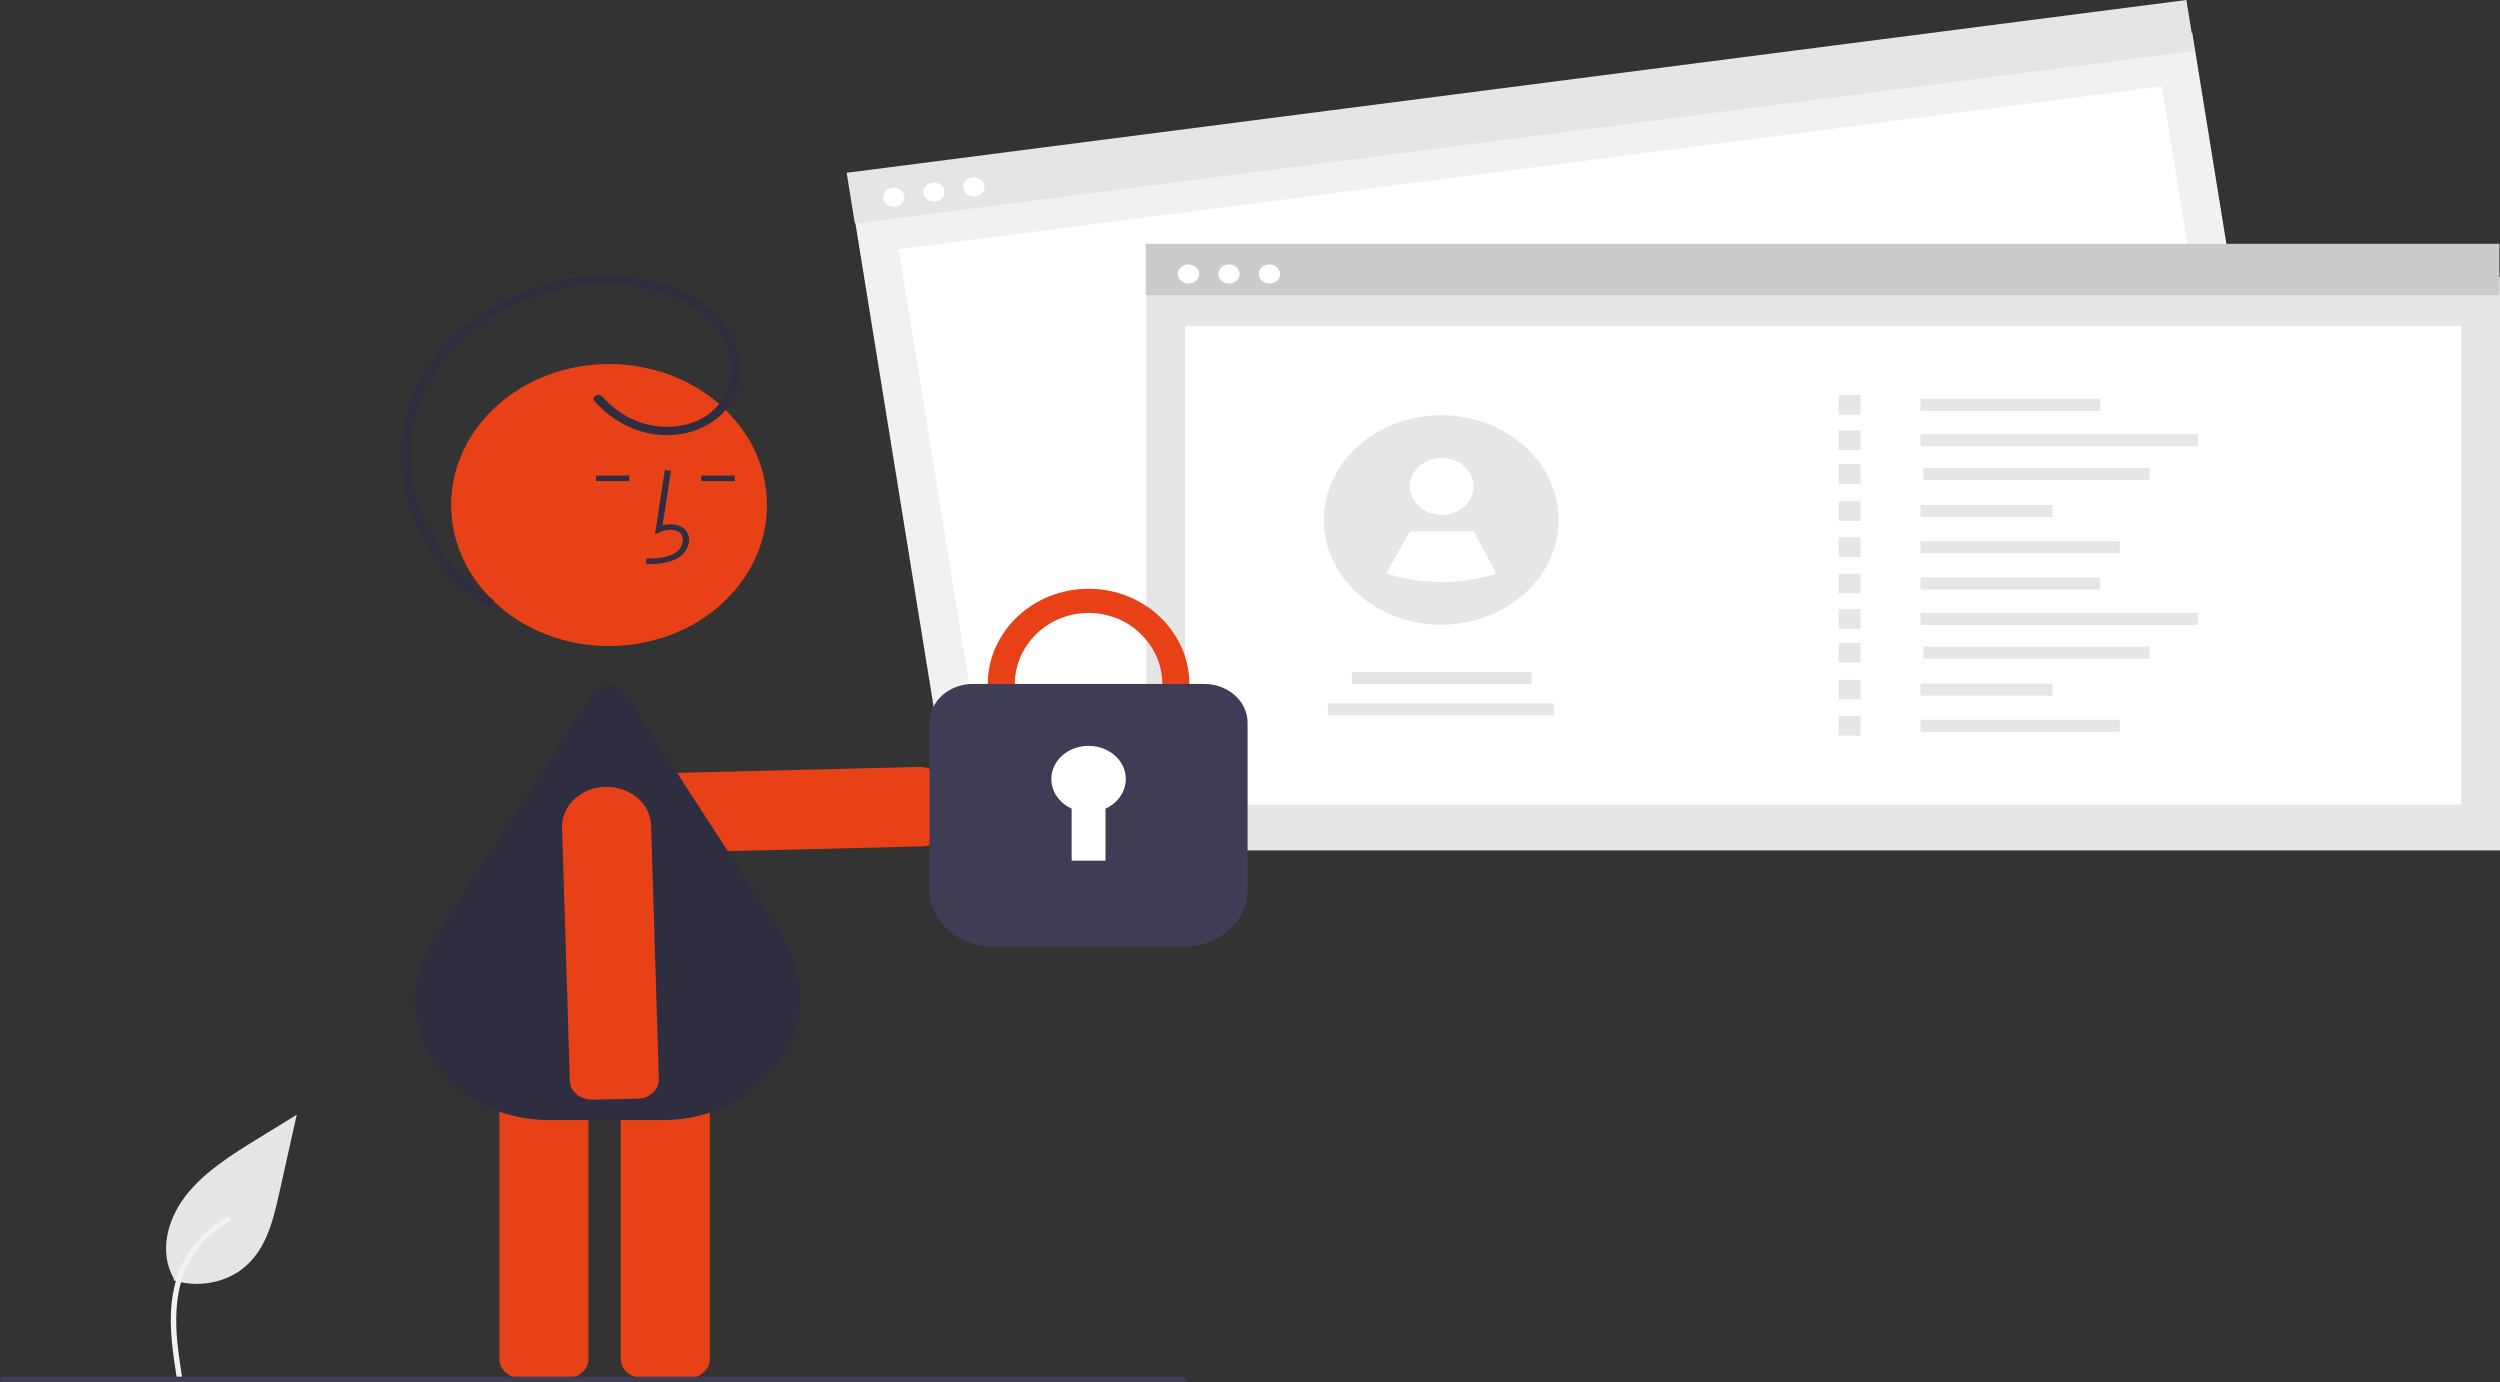 <svg width="246" height="136" viewBox="0 0 246 136" fill="none" xmlns="http://www.w3.org/2000/svg">
<rect x="0" y="0" width="246" height="136" fill="#333333" stroke="none"/>
<g clip-path="url(#clip0_1192_2031)">
<path d="M17.072 125.983C18.194 126.335 19.398 126.423 20.569 126.239C21.74 126.055 22.839 125.604 23.758 124.931C26.1 123.176 26.835 120.285 27.432 117.608L29.199 109.689L25.499 111.964C22.839 113.599 20.118 115.287 18.276 117.656C16.434 120.026 15.63 123.26 17.11 125.823" fill="#E6E6E6"/>
<path d="M17.388 135.57C17.014 133.135 16.628 130.668 16.891 128.207C17.125 126.021 17.871 123.886 19.392 122.136C20.199 121.208 21.181 120.413 22.295 119.787C22.585 119.624 22.852 120.035 22.563 120.197C20.637 121.284 19.148 122.888 18.309 124.78C17.383 126.883 17.234 129.176 17.395 131.41C17.492 132.761 17.696 134.103 17.902 135.444C17.919 135.504 17.909 135.568 17.874 135.623C17.84 135.677 17.783 135.717 17.716 135.736C17.648 135.752 17.576 135.744 17.515 135.713C17.453 135.682 17.408 135.63 17.389 135.57L17.388 135.57Z" fill="#F2F2F2"/>
<path d="M91.581 83.103C91.31 83.219 91.014 83.281 90.713 83.286L62.804 83.97C61.642 83.992 60.518 83.602 59.679 82.885C58.84 82.167 58.354 81.181 58.329 80.144C58.303 79.107 58.741 78.104 59.544 77.354C60.348 76.605 61.452 76.171 62.613 76.149L90.523 75.465C91.088 75.455 91.635 75.645 92.043 75.994C92.451 76.343 92.688 76.823 92.701 77.327L92.799 81.341C92.807 81.708 92.697 82.07 92.481 82.382C92.265 82.695 91.953 82.945 91.581 83.103Z" fill="#E84118"/>
<path d="M55.771 135.621H51.274C50.709 135.62 50.167 135.419 49.767 135.063C49.367 134.706 49.142 134.222 49.142 133.717V100.256C49.142 99.751 49.367 99.267 49.767 98.91C50.167 98.553 50.709 98.352 51.274 98.352H55.771C56.336 98.352 56.878 98.553 57.278 98.91C57.678 99.267 57.903 99.751 57.904 100.256V133.717C57.903 134.222 57.678 134.706 57.278 135.063C56.878 135.419 56.336 135.62 55.771 135.621Z" fill="#E84118"/>
<path d="M67.711 135.621H63.215C62.649 135.62 62.107 135.419 61.707 135.063C61.308 134.706 61.083 134.222 61.082 133.717V100.256C61.083 99.751 61.308 99.267 61.707 98.91C62.107 98.553 62.649 98.352 63.215 98.352H67.711C68.277 98.352 68.819 98.553 69.219 98.91C69.618 99.267 69.843 99.751 69.844 100.256V133.717C69.843 134.222 69.618 134.706 69.219 135.063C68.819 135.419 68.277 135.62 67.711 135.621Z" fill="#E84118"/>
<path d="M59.932 63.568C68.513 63.568 75.469 57.357 75.469 49.695C75.469 42.034 68.513 35.823 59.932 35.823C51.35 35.823 44.394 42.034 44.394 49.695C44.394 57.357 51.35 63.568 59.932 63.568Z" fill="#E84118"/>
<path d="M65.206 110.217H54.028C51.705 110.225 49.421 109.685 47.407 108.651C45.394 107.618 43.721 106.127 42.56 104.331C41.398 102.535 40.789 100.497 40.794 98.423C40.798 96.349 41.416 94.313 42.585 92.521L58.217 68.348C58.391 68.079 58.641 67.856 58.942 67.701C59.243 67.545 59.584 67.464 59.932 67.464C60.279 67.464 60.621 67.545 60.922 67.701C61.223 67.856 61.473 68.079 61.647 68.348L76.964 92.034C78.156 93.877 78.783 95.967 78.783 98.095C78.783 100.223 78.156 102.313 76.964 104.156C75.772 105.999 74.058 107.529 71.994 108.593C69.93 109.657 67.589 110.217 65.206 110.217Z" fill="#2F2E41"/>
<path d="M63.599 55.519C64.606 55.494 65.86 55.462 66.825 54.833C67.113 54.637 67.349 54.388 67.518 54.103C67.686 53.818 67.782 53.503 67.8 53.181C67.818 52.952 67.776 52.722 67.677 52.51C67.579 52.298 67.427 52.109 67.234 51.959C66.729 51.578 65.993 51.489 65.199 51.697L66.021 46.331L65.418 46.258L64.451 52.566L64.955 52.359C65.539 52.12 66.342 51.998 66.84 52.374C66.963 52.472 67.058 52.595 67.119 52.731C67.18 52.868 67.205 53.015 67.191 53.162C67.177 53.401 67.104 53.636 66.979 53.848C66.854 54.06 66.679 54.246 66.466 54.393C65.714 54.883 64.715 54.947 63.582 54.975L63.599 55.519Z" fill="#2F2E41"/>
<path d="M72.288 46.794H69.007V47.338H72.288V46.794Z" fill="#2F2E41"/>
<path d="M61.93 46.794H58.648V47.338H61.93V46.794Z" fill="#2F2E41"/>
<path d="M56.277 107.114C56.148 106.872 56.078 106.607 56.073 106.339L55.307 81.421C55.281 80.384 55.719 79.38 56.522 78.631C57.326 77.882 58.43 77.448 59.591 77.426C60.753 77.403 61.877 77.793 62.716 78.511C63.556 79.228 64.041 80.214 64.067 81.251L64.832 106.169C64.844 106.674 64.631 107.162 64.24 107.527C63.849 107.891 63.312 108.102 62.747 108.114L58.251 108.201C57.84 108.209 57.435 108.11 57.085 107.918C56.734 107.725 56.454 107.446 56.277 107.114Z" fill="#E84118"/>
<path d="M58.49 39.441C60.378 41.645 63.375 43.123 66.542 42.773C69.559 42.44 72.047 40.563 72.671 37.876C72.944 36.605 72.87 35.295 72.457 34.055C72.043 32.815 71.302 31.682 70.296 30.752C68.161 28.747 65.106 27.668 62.081 27.299C56.352 26.598 50.468 28.4 46.137 31.76C43.962 33.431 42.225 35.509 41.051 37.846C39.92 40.167 39.382 42.683 39.475 45.212C39.641 50.21 42.093 55.199 46.324 58.513C46.85 58.923 47.4 59.308 47.972 59.665C48.454 59.968 48.912 59.26 48.433 58.961C44.1 56.247 41.337 51.831 40.578 47.191C40.181 44.854 40.358 42.467 41.097 40.196C41.836 37.925 43.12 35.826 44.859 34.042C48.358 30.491 53.488 28.182 58.801 27.975C64.148 27.767 70.829 29.898 71.83 35.212C72.278 37.593 71.281 40.097 68.837 41.289C66.219 42.566 63.01 42.041 60.761 40.392C60.21 39.99 59.713 39.532 59.28 39.029C58.927 38.617 58.133 39.023 58.49 39.441Z" fill="#2F2E41"/>
<path d="M215.717 3.22L83.889 20.222L92.925 76.072L224.753 59.07L215.717 3.22Z" fill="#F1F1F1"/>
<path d="M212.723 8.495L88.434 24.525L95.973 71.123L220.262 55.093L212.723 8.495Z" fill="white"/>
<path d="M215.139 -1.77295e-05L83.311 17.003L84.12 22.003L215.948 5L215.139 -1.77295e-05Z" fill="#E5E5E5"/>
<path d="M87.948 20.342C88.527 20.342 88.997 19.923 88.997 19.406C88.997 18.889 88.527 18.47 87.948 18.47C87.369 18.47 86.899 18.889 86.899 19.406C86.899 19.923 87.369 20.342 87.948 20.342Z" fill="white"/>
<path d="M91.888 19.834C92.467 19.834 92.937 19.415 92.937 18.898C92.937 18.381 92.467 17.961 91.888 17.961C91.309 17.961 90.839 18.381 90.839 18.898C90.839 19.415 91.309 19.834 91.888 19.834Z" fill="white"/>
<path d="M95.828 19.326C96.407 19.326 96.877 18.907 96.877 18.39C96.877 17.872 96.407 17.453 95.828 17.453C95.249 17.453 94.779 17.872 94.779 18.39C94.779 18.907 95.249 19.326 95.828 19.326Z" fill="white"/>
<path d="M246 27.251H112.803V83.681H246V27.251Z" fill="#E6E6E6"/>
<path d="M242.191 32.09H116.612V79.171H242.191V32.09Z" fill="white"/>
<path d="M245.943 23.99H112.747V29.043H245.943V23.99Z" fill="#CBCBCB"/>
<path d="M116.952 27.898C117.531 27.898 118 27.478 118 26.961C118 26.444 117.531 26.025 116.952 26.025C116.372 26.025 115.903 26.444 115.903 26.961C115.903 27.478 116.372 27.898 116.952 27.898Z" fill="white"/>
<path d="M120.933 27.898C121.512 27.898 121.981 27.478 121.981 26.961C121.981 26.444 121.512 26.025 120.933 26.025C120.353 26.025 119.884 26.444 119.884 26.961C119.884 27.478 120.353 27.898 120.933 27.898Z" fill="white"/>
<path d="M124.914 27.898C125.493 27.898 125.962 27.478 125.962 26.961C125.962 26.444 125.493 26.025 124.914 26.025C124.334 26.025 123.865 26.444 123.865 26.961C123.865 27.478 124.334 27.898 124.914 27.898Z" fill="white"/>
<path d="M206.661 39.248H188.975V40.434H206.661V39.248Z" fill="#E6E6E6"/>
<path d="M216.286 42.732H188.975V43.919H216.286V42.732Z" fill="#E6E6E6"/>
<path d="M211.517 46.05H189.259V47.237H211.517V46.05Z" fill="#E6E6E6"/>
<path d="M201.969 49.691H188.975V50.878H201.969V49.691Z" fill="#E6E6E6"/>
<path d="M208.586 53.248H188.975V54.434H208.586V53.248Z" fill="#E6E6E6"/>
<path d="M183.079 38.874H180.914V40.808H183.079V38.874Z" fill="#E6E6E6"/>
<path d="M183.079 42.359H180.914V44.292H183.079V42.359Z" fill="#E6E6E6"/>
<path d="M183.079 45.677H180.914V47.61H183.079V45.677Z" fill="#E6E6E6"/>
<path d="M183.079 49.318H180.914V51.251H183.079V49.318Z" fill="#E6E6E6"/>
<path d="M183.079 52.874H180.914V54.808H183.079V52.874Z" fill="#E6E6E6"/>
<path d="M206.661 56.826H188.975V58.013H206.661V56.826Z" fill="#E6E6E6"/>
<path d="M216.286 60.31H188.975V61.497H216.286V60.31Z" fill="#E6E6E6"/>
<path d="M211.517 63.629H189.259V64.816H211.517V63.629Z" fill="#E6E6E6"/>
<path d="M201.969 67.269H188.975V68.456H201.969V67.269Z" fill="#E6E6E6"/>
<path d="M208.586 70.826H188.975V72.013H208.586V70.826Z" fill="#E6E6E6"/>
<path d="M183.079 56.453H180.914V58.386H183.079V56.453Z" fill="#E6E6E6"/>
<path d="M183.079 59.937H180.914V61.871H183.079V59.937Z" fill="#E6E6E6"/>
<path d="M183.079 63.255H180.914V65.189H183.079V63.255Z" fill="#E6E6E6"/>
<path d="M183.079 66.896H180.914V68.83H183.079V66.896Z" fill="#E6E6E6"/>
<path d="M183.079 70.453H180.914V72.386H183.079V70.453Z" fill="#E6E6E6"/>
<path d="M150.711 66.136H133.024V67.323H150.711V66.136Z" fill="#E6E6E6"/>
<path d="M152.916 69.22H130.658V70.407H152.916V69.22Z" fill="#E6E6E6"/>
<path d="M153.363 51.164C153.362 52.948 152.843 54.701 151.857 56.252C150.87 57.804 149.45 59.1 147.735 60.015C146.02 60.93 144.068 61.432 142.071 61.472C140.073 61.512 138.098 61.089 136.339 60.244L136.337 60.242C134.539 59.378 133.031 58.103 131.965 56.549C130.898 54.994 130.313 53.215 130.268 51.393C130.223 49.57 130.72 47.77 131.708 46.175C132.696 44.58 134.14 43.247 135.893 42.312C137.645 41.378 139.644 40.875 141.686 40.854C143.727 40.834 145.738 41.297 147.514 42.197C149.29 43.097 150.766 44.401 151.794 45.976C152.821 47.551 153.363 49.341 153.363 51.164Z" fill="#E6E6E6"/>
<path d="M141.874 50.664C143.607 50.664 145.013 49.409 145.013 47.861C145.013 46.313 143.607 45.058 141.874 45.058C140.14 45.058 138.734 46.313 138.734 47.861C138.734 49.409 140.14 50.664 141.874 50.664Z" fill="white"/>
<path d="M147.234 56.455C143.724 57.555 139.898 57.542 136.398 56.417L136.396 56.416L138.734 52.294H145.013L147.234 56.455Z" fill="white"/>
<path d="M107.116 76.757C101.644 76.757 97.192 72.535 97.192 67.345C97.192 62.156 101.644 57.934 107.116 57.934C112.588 57.934 117.039 62.156 117.039 67.345C117.039 72.535 112.588 76.757 107.116 76.757ZM107.116 60.312C103.113 60.312 99.856 63.467 99.856 67.345C99.856 71.223 103.113 74.379 107.116 74.379C111.119 74.379 114.376 71.223 114.376 67.345C114.376 63.467 111.119 60.312 107.116 60.312Z" fill="#E84118"/>
<path d="M116.513 93.159H97.719C96.062 93.157 94.473 92.568 93.301 91.522C92.129 90.476 91.47 89.057 91.468 87.578V71.118C91.469 70.105 91.92 69.134 92.723 68.418C93.525 67.701 94.613 67.298 95.748 67.297H118.485C119.619 67.298 120.707 67.701 121.509 68.418C122.312 69.134 122.763 70.105 122.764 71.118V87.578C122.763 89.057 122.103 90.476 120.931 91.522C119.759 92.568 118.171 93.157 116.513 93.159Z" fill="#3F3D56"/>
<path d="M110.778 76.661C110.779 76.079 110.606 75.509 110.277 75.007C109.948 74.505 109.476 74.091 108.908 73.806C108.34 73.522 107.698 73.378 107.047 73.389C106.396 73.4 105.76 73.566 105.205 73.869C104.649 74.172 104.195 74.603 103.887 75.115C103.58 75.627 103.431 76.204 103.456 76.784C103.481 77.365 103.68 77.93 104.03 78.419C104.381 78.909 104.871 79.307 105.451 79.571V84.687H108.781V79.571C109.382 79.297 109.886 78.881 110.239 78.367C110.592 77.854 110.778 77.263 110.778 76.661Z" fill="white"/>
<path d="M116.381 136H0.305C0.224 136 0.146 135.971 0.089 135.92C0.032 135.869 0 135.8 0 135.728C0 135.656 0.032 135.587 0.089 135.536C0.146 135.485 0.224 135.456 0.305 135.456H116.381C116.462 135.456 116.539 135.485 116.596 135.536C116.653 135.587 116.685 135.656 116.685 135.728C116.685 135.8 116.653 135.869 116.596 135.92C116.539 135.971 116.462 136 116.381 136Z" fill="#3F3D56"/>
</g>
<defs>
<clipPath id="clip0_1192_2031">
<rect width="246" height="136" fill="white"/>
</clipPath>
</defs>
</svg>
